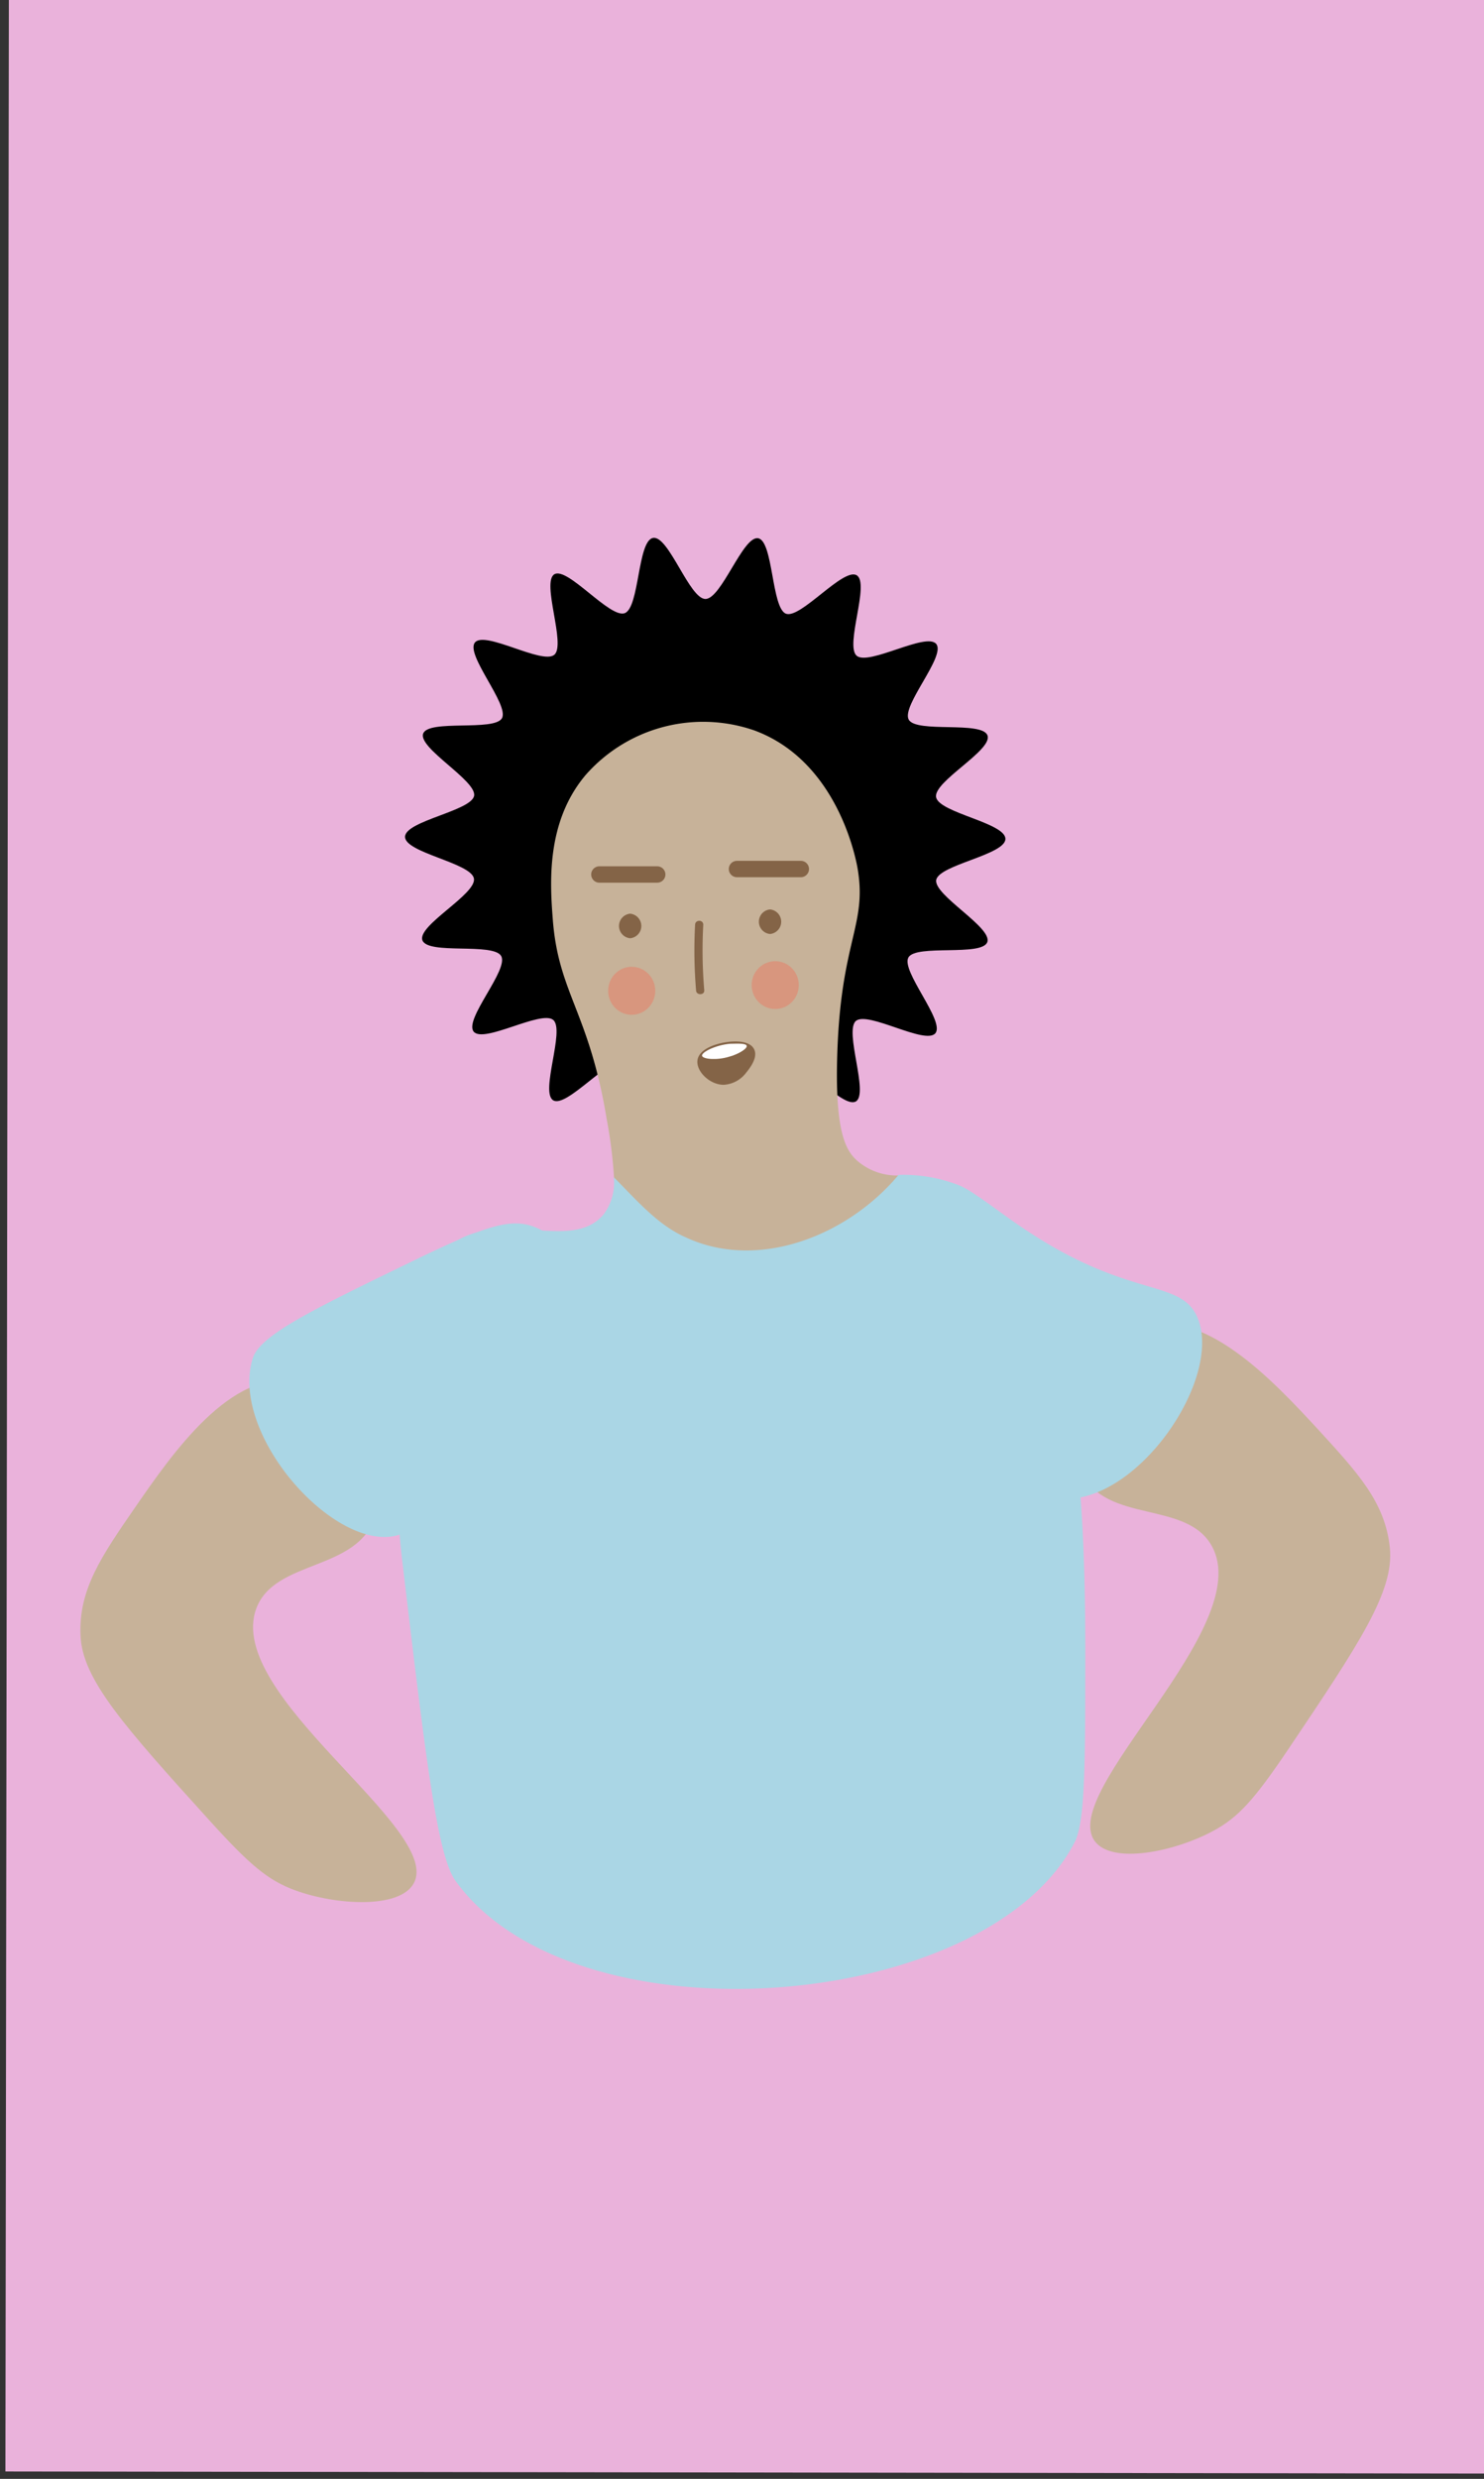<svg id="Layer_1" data-name="Layer 1" xmlns="http://www.w3.org/2000/svg" viewBox="0 0 136 227">
  <rect x="0" y="0" width="136" height="227" fill="#333333" stroke="none"/>
  <defs>
    <style>
      .cls-1 {
        fill: #eab2db;
      }

      .cls-2 {
        fill: #c7b299;
      }

      .cls-3 {
        fill: #aad6e5;
      }

      .cls-4, .cls-6 {
        fill: #846447;
      }

      .cls-5 {
        fill: #ea7b65;
        opacity: 0.5;
      }

      .cls-6 {
        stroke: #846447;
        stroke-miterlimit: 10;
      }

      .cls-7 {
        fill: #fff;
      }
    </style>
  </defs>
  <title>venner_2</title>
  <rect class="cls-1" x="-44.91" y="45.15" width="226.82" height="135.71" transform="translate(-44.59 181.35) rotate(-89.92)"/>
  <path class="cls-2" d="M104.49,121.64c5.69-2.2,12.25,4.88,16.25,9.2,3.66,4,6.19,6.69,6.63,10.88.42,4-2.81,8.8-9.25,18.38-3.16,4.69-4.61,6.31-6.93,7.56-3.51,1.9-9.28,3.11-10.87.93C97,164,115.13,149,111.07,141.6c-2.32-4.25-9.68-2-12-6.81C97,130.58,100,123.38,104.49,121.64Z"/>
  <path class="cls-2" d="M27.16,126.58c-5.93-1.36-11.43,6.61-14.78,11.46-3.07,4.45-5.19,7.52-5,11.73.15,4,4,8.31,11.74,16.85,3.78,4.19,5.45,5.57,7.92,6.48,3.74,1.37,9.62,1.73,10.89-.66,2.66-5-17.41-17.2-14.44-25.15,1.7-4.54,9.3-3.35,10.92-8.48C35.79,134.34,31.87,127.65,27.16,126.58Z"/>
  <path d="M92.14,76.82c0,1.46-6.09,2.37-6.34,3.76s5.16,4.35,4.68,5.69-6.53.17-7.23,1.41,3.38,5.84,2.47,6.94-6.19-2.06-7.28-1.13,1.2,6.64,0,7.37S73.31,96.8,72,97.3s-1.17,6.64-2.6,6.89S66,98.6,64.56,98.6s-3.45,5.81-4.84,5.55-1.22-6.4-2.55-6.9-5.24,4.24-6.47,3.51,1.1-6.43,0-7.36-6.38,2.19-7.29,1.07,3.23-5.66,2.52-6.92-6.74-.09-7.22-1.45,5-4.23,4.72-5.66-6.32-2.35-6.31-3.81,6.09-2.37,6.33-3.76-5.15-4.36-4.67-5.69S45.31,67,46,65.77s-3.39-5.84-2.47-6.94,6.18,2.06,7.27,1.13-1.2-6.64,0-7.37,5.09,4.06,6.45,3.56,1.17-6.64,2.6-6.89,3.33,5.59,4.8,5.59,3.44-5.81,4.83-5.56,1.22,6.41,2.55,6.91,5.25-4.25,6.48-3.52-1.1,6.43,0,7.37,6.38-2.19,7.29-1.08-3.22,5.67-2.52,6.93,6.74.09,7.22,1.45-5,4.23-4.71,5.66S92.14,75.35,92.14,76.82Z"/>
  <path class="cls-2" d="M62.83,113.34c6.49,3.07,14.72,0,19.54-5.7a5.53,5.53,0,0,1-3.86-1.39c-1-.92-2-2.61-1.78-9.68.32-10.43,2.74-11.83,1.87-17-.14-.83-1.8-9.87-9.49-12.69a14.34,14.34,0,0,0-15.44,4.09c-3.7,4.38-3.25,10.1-3,13.35C51.21,91,54,92.73,55.6,102.49a42.19,42.19,0,0,1,.67,5.36C58.36,110,60.3,112.23,62.83,113.34Z"/>
  <path class="cls-3" d="M99.46,151c0-16.48-1.3-24.29-4-31.56-3-8.13-5.67-10-7.45-10.85a14,14,0,0,0-5.66-1c-4.82,5.74-13.05,8.77-19.54,5.7-2.53-1.11-4.47-3.39-6.56-5.49a4.84,4.84,0,0,1-.92,3.39c-3,3.62-9.53-.79-14.31,3-2.78,2.18-3.28,5.82-4.12,12.65a66.65,66.65,0,0,0-.06,15.89c2.15,18.11,3.22,27.17,4.9,29.5,10.89,15.12,48.62,12.11,56.73-3.5C99.46,166.85,99.46,161.57,99.46,151Z"/>
  <path class="cls-3" d="M23.16,124.39c-2.1,6.76,7,17.22,12.81,16.3,3.78-.6,3.09-5.44,11.08-13.15,3.91-3.78,6.59-5.05,6.76-8.09a7.78,7.78,0,0,0-4.6-7c-2.3-1-4.55-.3-11.71,3.19C28.38,120.05,23.8,122.32,23.16,124.39Z"/>
  <path class="cls-3" d="M97.28,137.25c7,.43,14.77-11,12.48-16.55-1.48-3.59-6-1.73-15.25-7.74-4.55-2.93-6.41-5.27-9.37-4.7a7.72,7.72,0,0,0-5.61,6.23c-.39,2.51.81,4.55,5.88,10.76C91.87,133.16,95.14,137.12,97.28,137.25Z"/>
  <path class="cls-4" d="M57.75,85.92a1.13,1.13,0,0,0,0-2.25,1.13,1.13,0,0,0,0,2.25Z"/>
  <path class="cls-4" d="M70.57,85.53a1.13,1.13,0,0,0,0-2.25,1.13,1.13,0,0,0,0,2.25Z"/>
  <ellipse class="cls-5" cx="57.89" cy="90.73" rx="2.2" ry="2.16" transform="translate(-33.03 148.32) rotate(-89.81)"/>
  <ellipse class="cls-5" cx="71.06" cy="90.21" rx="2.19" ry="2.16" transform="translate(-19.4 160.97) rotate(-89.81)"/>
  <path class="cls-6" d="M64.42,97.12c.23-1.12,3.75-1.69,4.23-.84.3.53-.6,1.56-.67,1.65a2.27,2.27,0,0,1-1.69.91C65.25,98.81,64.29,97.78,64.42,97.12Z"/>
  <path class="cls-7" d="M64.34,96.68c-.06-.34,1.31-1,2.59-1.1.47,0,1.43-.08,1.5.19s-.81.79-1.62,1C65.72,97.11,64.4,97,64.34,96.68Z"/>
  <path class="cls-4" d="M54.93,80.83l5.3,0a.75.75,0,0,0,0-1.5l-5.3,0a.75.75,0,1,0,0,1.5Z"/>
  <path class="cls-4" d="M67.54,80.33l5.85,0a.75.75,0,0,0,0-1.5l-5.85,0a.75.75,0,0,0,0,1.5Z"/>
  <path class="cls-4" d="M63.7,84.68a43.47,43.47,0,0,0,.09,6c0,.48.79.48.75,0a43.47,43.47,0,0,1-.09-6c0-.48-.73-.48-.75,0Z"/>
</svg>
